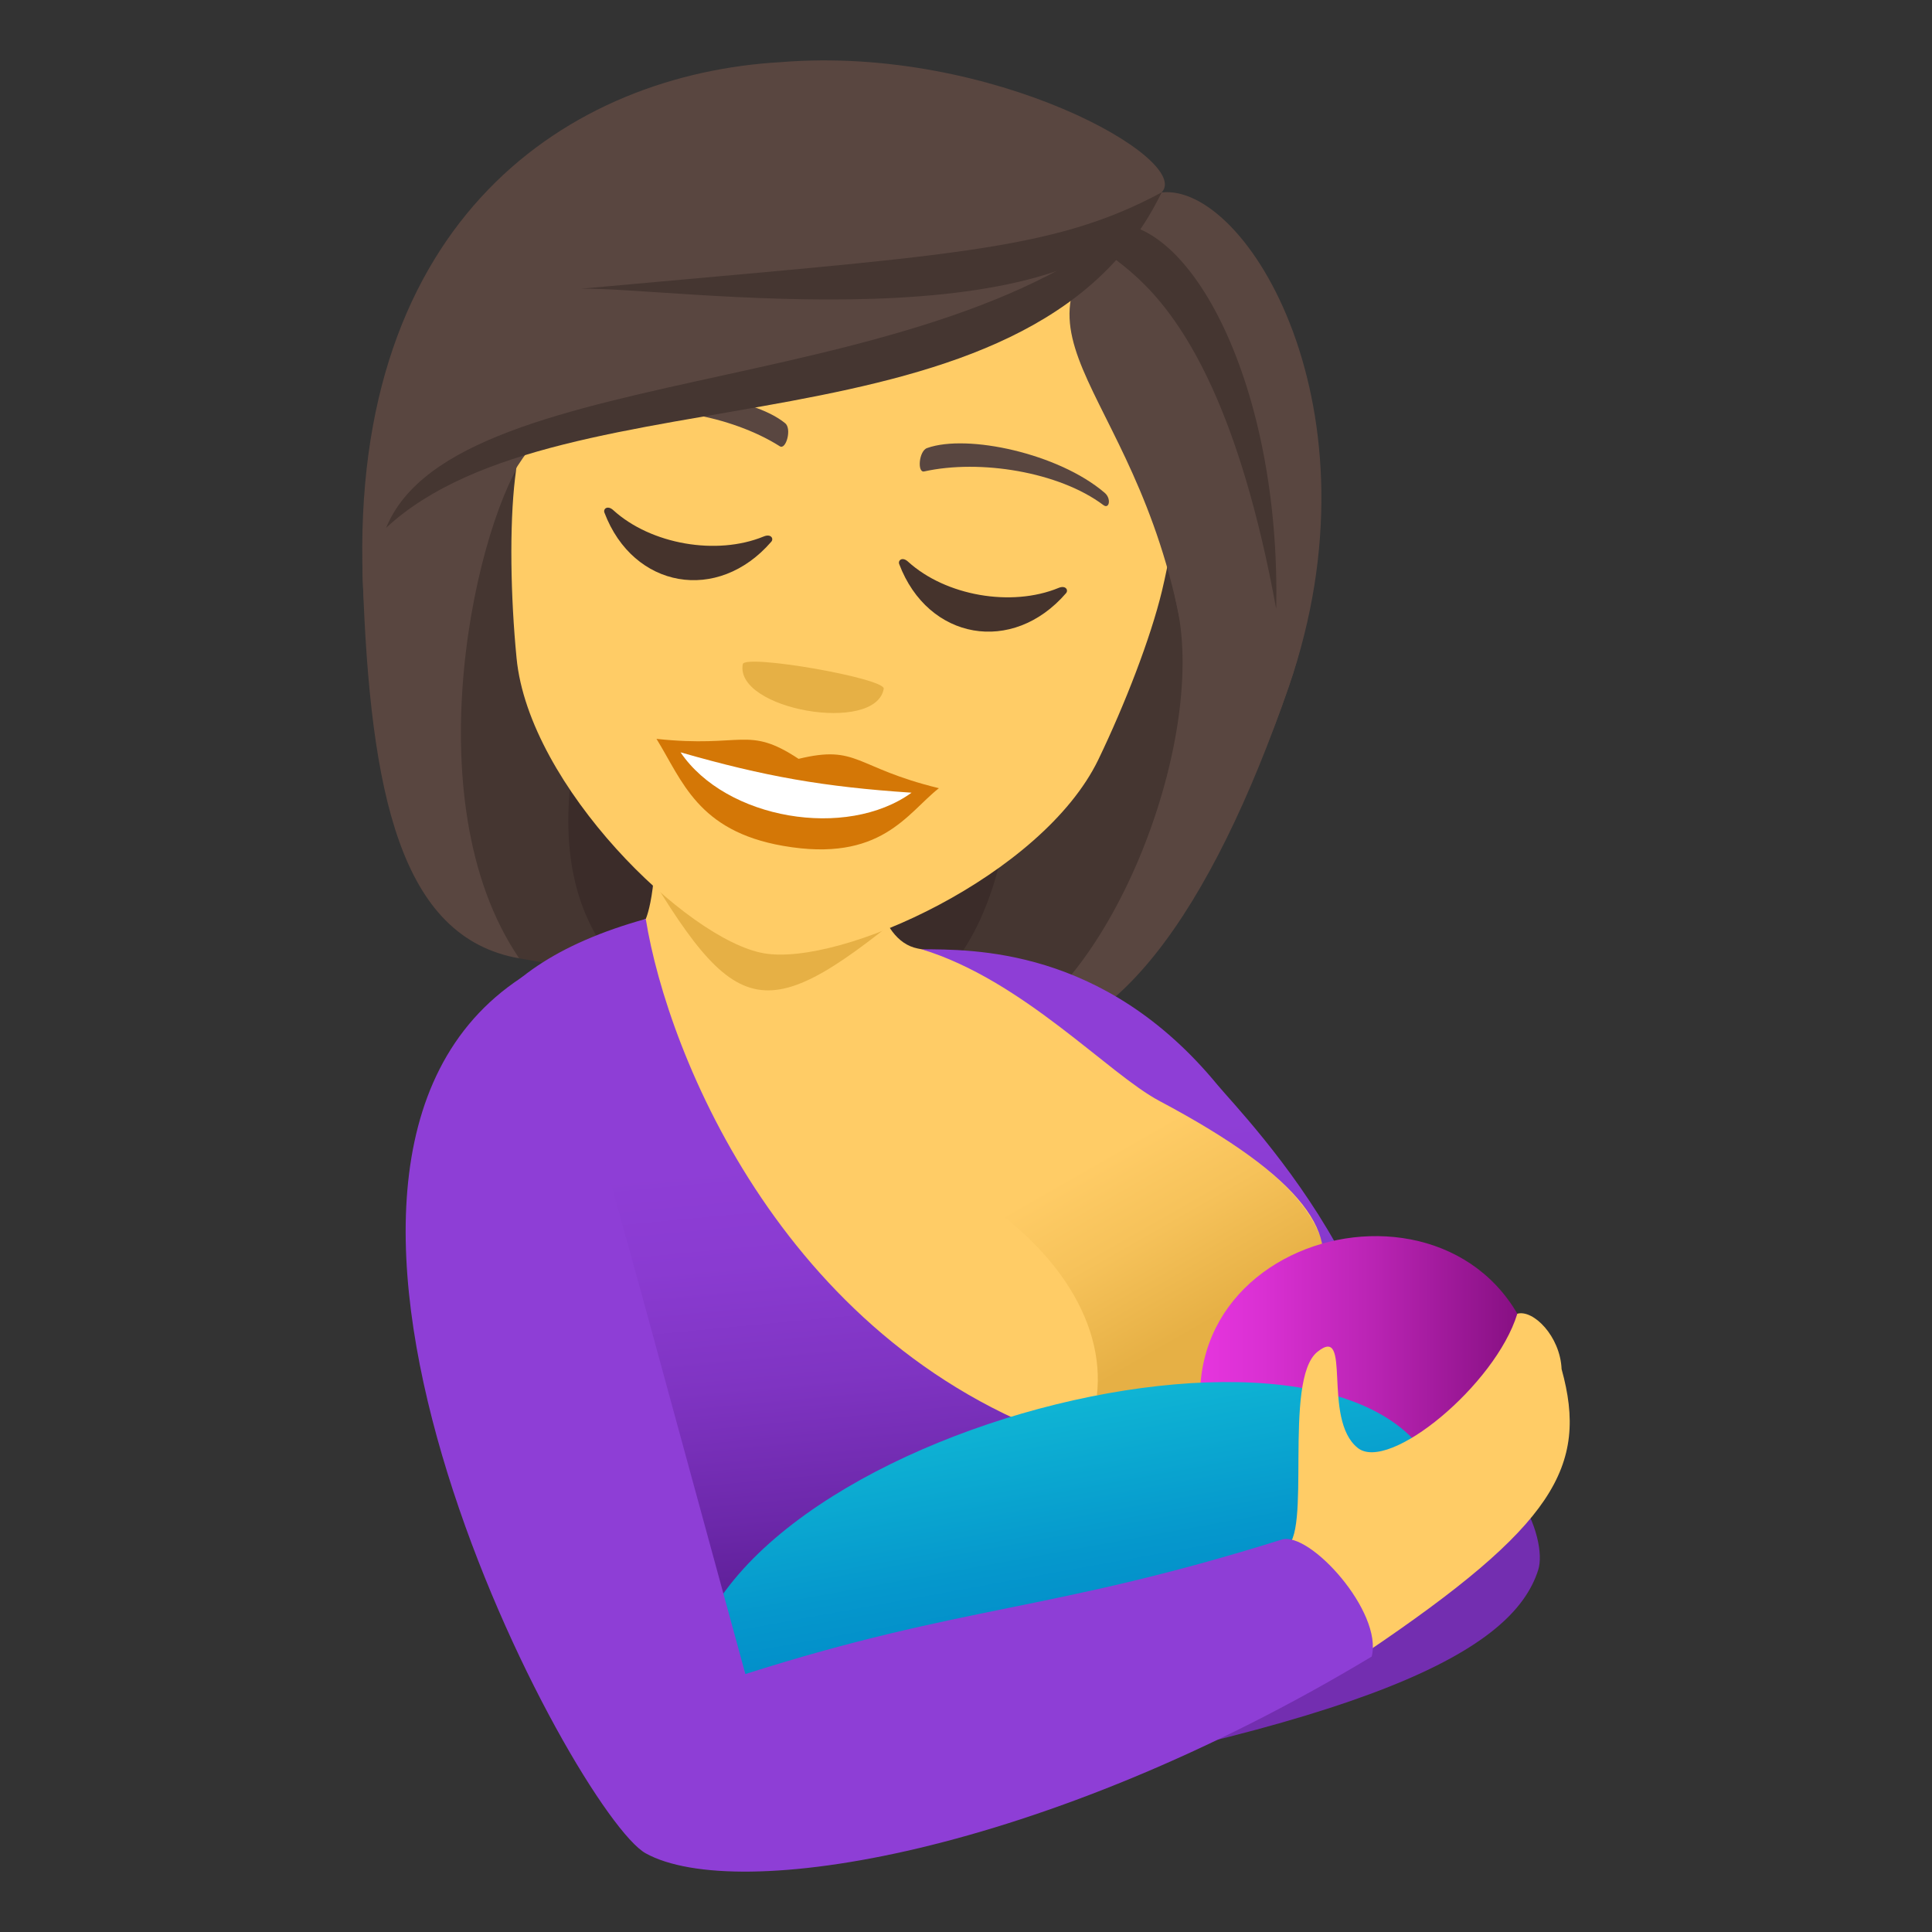 <svg enable-background="new 0 0 64 64" height="64" viewBox="0 0 64 64" width="64" xmlns="http://www.w3.org/2000/svg" xmlns:xlink="http://www.w3.org/1999/xlink"><rect x="0" y="0" width="64" height="64" fill="#333333" stroke="none"/><linearGradient id="a" gradientUnits="userSpaceOnUse" x1="39.682" x2="36.445" y1="44.018" y2="38.353"><stop offset="0" stop-color="#e6b045"/><stop offset=".554" stop-color="#f6c25a"/><stop offset="1" stop-color="#fc6"/></linearGradient><linearGradient id="b" gradientUnits="userSpaceOnUse" x1="31.485" x2="30.11" y1="52.582" y2="37.999"><stop offset="0" stop-color="#5d1e96"/><stop offset=".193" stop-color="#6c28aa"/><stop offset=".494" stop-color="#7f34c2"/><stop offset=".771" stop-color="#8a3bd1"/><stop offset="1" stop-color="#8e3ed6"/></linearGradient><linearGradient id="c" gradientUnits="userSpaceOnUse" x1="39.752" x2="51.129" y1="45.65" y2="45.65"><stop offset="0" stop-color="#e635de"/><stop offset=".178" stop-color="#da30d3"/><stop offset=".499" stop-color="#ba24b4"/><stop offset=".925" stop-color="#871083"/><stop offset="1" stop-color="#7d0c7a"/></linearGradient><linearGradient id="d" gradientUnits="userSpaceOnUse" x1="35.759" x2="34.29" y1="54.684" y2="46.621"><stop offset="0" stop-color="#018bc9"/><stop offset=".376" stop-color="#0597cc"/><stop offset="1" stop-color="#0fb4d4"/></linearGradient><path d="m20.828 8.133c-9.936 23.045-9.324 22.62 2.582 24.697-5.777-5.716 10.281-22.792-2.582-24.697z" fill="#3b2c29"/><path d="m18.854 7.405c-7.376 17.54-4.647 22.848-1.655 24.341l3.621.633c-7.422-7.393 9.091-23.416-1.966-24.974z" fill="#453631"/><path d="m37.472 11.033c1.375 25.024.947 24.417-10.958 22.339 6.713-2.603-1.784-24.897 10.958-22.339z" fill="#3b2c29"/><path d="m39.579 11.021c3.077 17.662-4.13 23.114-6.851 23.436l-3.624-.633c9.449-3.949-.452-25.083 10.475-22.803z" fill="#453631"/><path d="m38.995 20.117c.994 4.533-2.28 12.895-6.267 14.34 4.006.698 7.435-4.364 9.966-11.717 3.174-9.182-5.47-10.7-3.699-2.623z" fill="#594640"/><path d="m12.017 19.193c.244 7.075 1.242 11.865 5.182 12.553-3.587-5.261-1.386-14.659.289-16.801 7.019-2.637-5.888-7.721-5.471 4.248z" fill="#594640"/><path d="m30.249 59.657c15.233-2.55 19.855-4.962 20.706-7.651.659-2.078-4.641-12.527-20.706 7.651z" fill="#732eb0"/><path d="m21.614 25.765c.311 3.541-.222 4.676-.222 4.676-2.795 1.009 6.163 18.091 19.286 20.174 10.775-6.237-2.323-16.129-3.318-16.988-1.654-1.425-3.792-1.554-6.966-2.208-1.33-.271-1.754-2.549-1.726-5.653h-7.054z" fill="#fc6"/><path d="m30.835 38.769c4.18 2.143 5.786 5.071 5.5 7.455 3.416.471 6.369-.029 7.482-5.031-.692-2.223-3.74-3.773-5.802-4.953-3.436-1.552-7.76-1.575-7.18 2.529z" fill="url(#a)"/><path d="m21.392 30.44c-11.774 3.271-5.174 13.685 2.203 27.873 11.042-1.236 19.944-3.492 21.829-7.727 2.866-6.429-4.253-13.628-5.094-14.648-3.766-4.581-8.152-4.478-9.802-4.493 3.36 1.023 6.184 4.125 7.875 5.023 9.71 5.157 4.876 7.662-2.532 11.402-9.814-3.104-13.758-12.919-14.479-17.43z" fill="url(#b)"/><path d="m51.127 47.285c.158-9.056-11.706-7.588-11.368-.739 4.121 8.111 11.368.739 11.368.739z" fill="url(#c)"/><path d="m47.877 50.542c.162-9.057-23.189-3.877-25.003 4.601 4.12 8.109 25.003-4.601 25.003-4.601z" fill="url(#d)"/><path d="m51.73 45.354c-.047-1.093-.941-1.983-1.467-1.835-.721 2.356-4.256 5.273-5.287 4.445-1.198-.959-.167-4.129-1.338-3.18-1.157.937-.151 6.188-1.076 6.479-1.137 1.041 2.079 3.558 2.694 3.478 6.226-4.201 7.371-6.153 6.474-9.387z" fill="#fc6"/><path d="m42.457 51.002c-7.717 2.415-10.467 2.132-17.766 4.453-5.41-19.738-6.308-23.799-7.422-23.068-9.702 6.362 1.806 27.73 4.121 29.007 2.993 1.657 13.125.055 24.049-6.518.376-1.479-2.057-4.164-2.982-3.874z" fill="#8e3ed6"/><path d="m21.047 28.171c3.392 5.795 4.254 5.941 9.438 1.645z" fill="#e6b045"/><path d="m30.25 3.822c-7.537-1.315-12.25 4.121-13.188 12.016-.189 1.587-.149 3.932.05 5.963.408 4.234 5.655 9.336 8.192 9.778 2.542.443 9.223-2.575 11.08-6.416.887-1.841 1.732-4.031 2.107-5.585 1.844-7.736-.703-14.44-8.241-15.756z" fill="#fc6"/><path d="m26.454 25.138c-1.69-1.117-1.843-.354-4.707-.662.854 1.381 1.362 3.05 4.193 3.544 3.248.568 4.104-1.078 5.162-1.91-2.798-.682-2.677-1.451-4.648-.972z" fill="#d47706"/><path d="m22.544 24.922c1.507 2.225 5.498 2.896 7.653 1.337-2.897-.192-4.856-.534-7.653-1.337z" fill="#fff"/><path d="m36.588 16.32c-1.521-1.3-4.542-1.952-5.873-1.479-.277.089-.337.829-.1.776 1.845-.41 4.469.011 5.937 1.115.199.146.268-.224.036-.412z" fill="#594640"/><path d="m19.977 13.421c1.875-.707 4.942-.299 6.031.598.229.179.031.894-.175.765-1.592-1.011-4.206-1.504-5.963-.962-.238.068-.178-.304.107-.401z" fill="#594640"/><path d="m29.275 22.817c-.269 1.509-4.939.694-4.67-.814.062-.349 4.731.468 4.67.814z" fill="#e6b045"/><path d="m38.478 6.375c-6.242 4.438-1.254 5.665.518 13.742.994 4.533 1.168 9.976 3.699 2.623 3.173-9.182-1.393-16.683-4.217-16.365z" fill="#594640"/><path d="m25.873 2.058c-6.984.392-14.273 5.166-13.856 17.135.244 7.075 3.796-2.106 5.471-4.248 7.02-2.638 18.396-3.577 20.99-8.57 1.054-1.073-5.591-4.886-12.605-4.317z" fill="#594640"/><g fill="#453631"><path d="m19.24 9.565c2.938-.074 16.539 2.024 19.238-3.19-3.655 1.969-7.094 2.08-19.238 3.19z"/><path d="m12.791 17.485c5.872-5.454 21.325-2.042 25.687-11.11-6.598 7.1-23.314 5.297-25.687 11.11z"/><path d="m36.682 7.407c-1.57 1.705 3.194-.365 5.594 12.764.153-7.403-2.851-13.043-5.594-12.764z"/></g><path d="m25.297 17.772c-1.558.64-3.735.26-4.979-.87-.188-.174-.343-.05-.296.078.954 2.522 3.76 3.012 5.528.965.09-.103-.012-.274-.253-.173z" fill="#45332c"/><path d="m35.063 19.477c-1.56.64-3.735.261-4.98-.869-.189-.176-.342-.05-.296.077.954 2.522 3.759 3.013 5.527.965.088-.104-.013-.274-.251-.173z" fill="#45332c"/></svg>